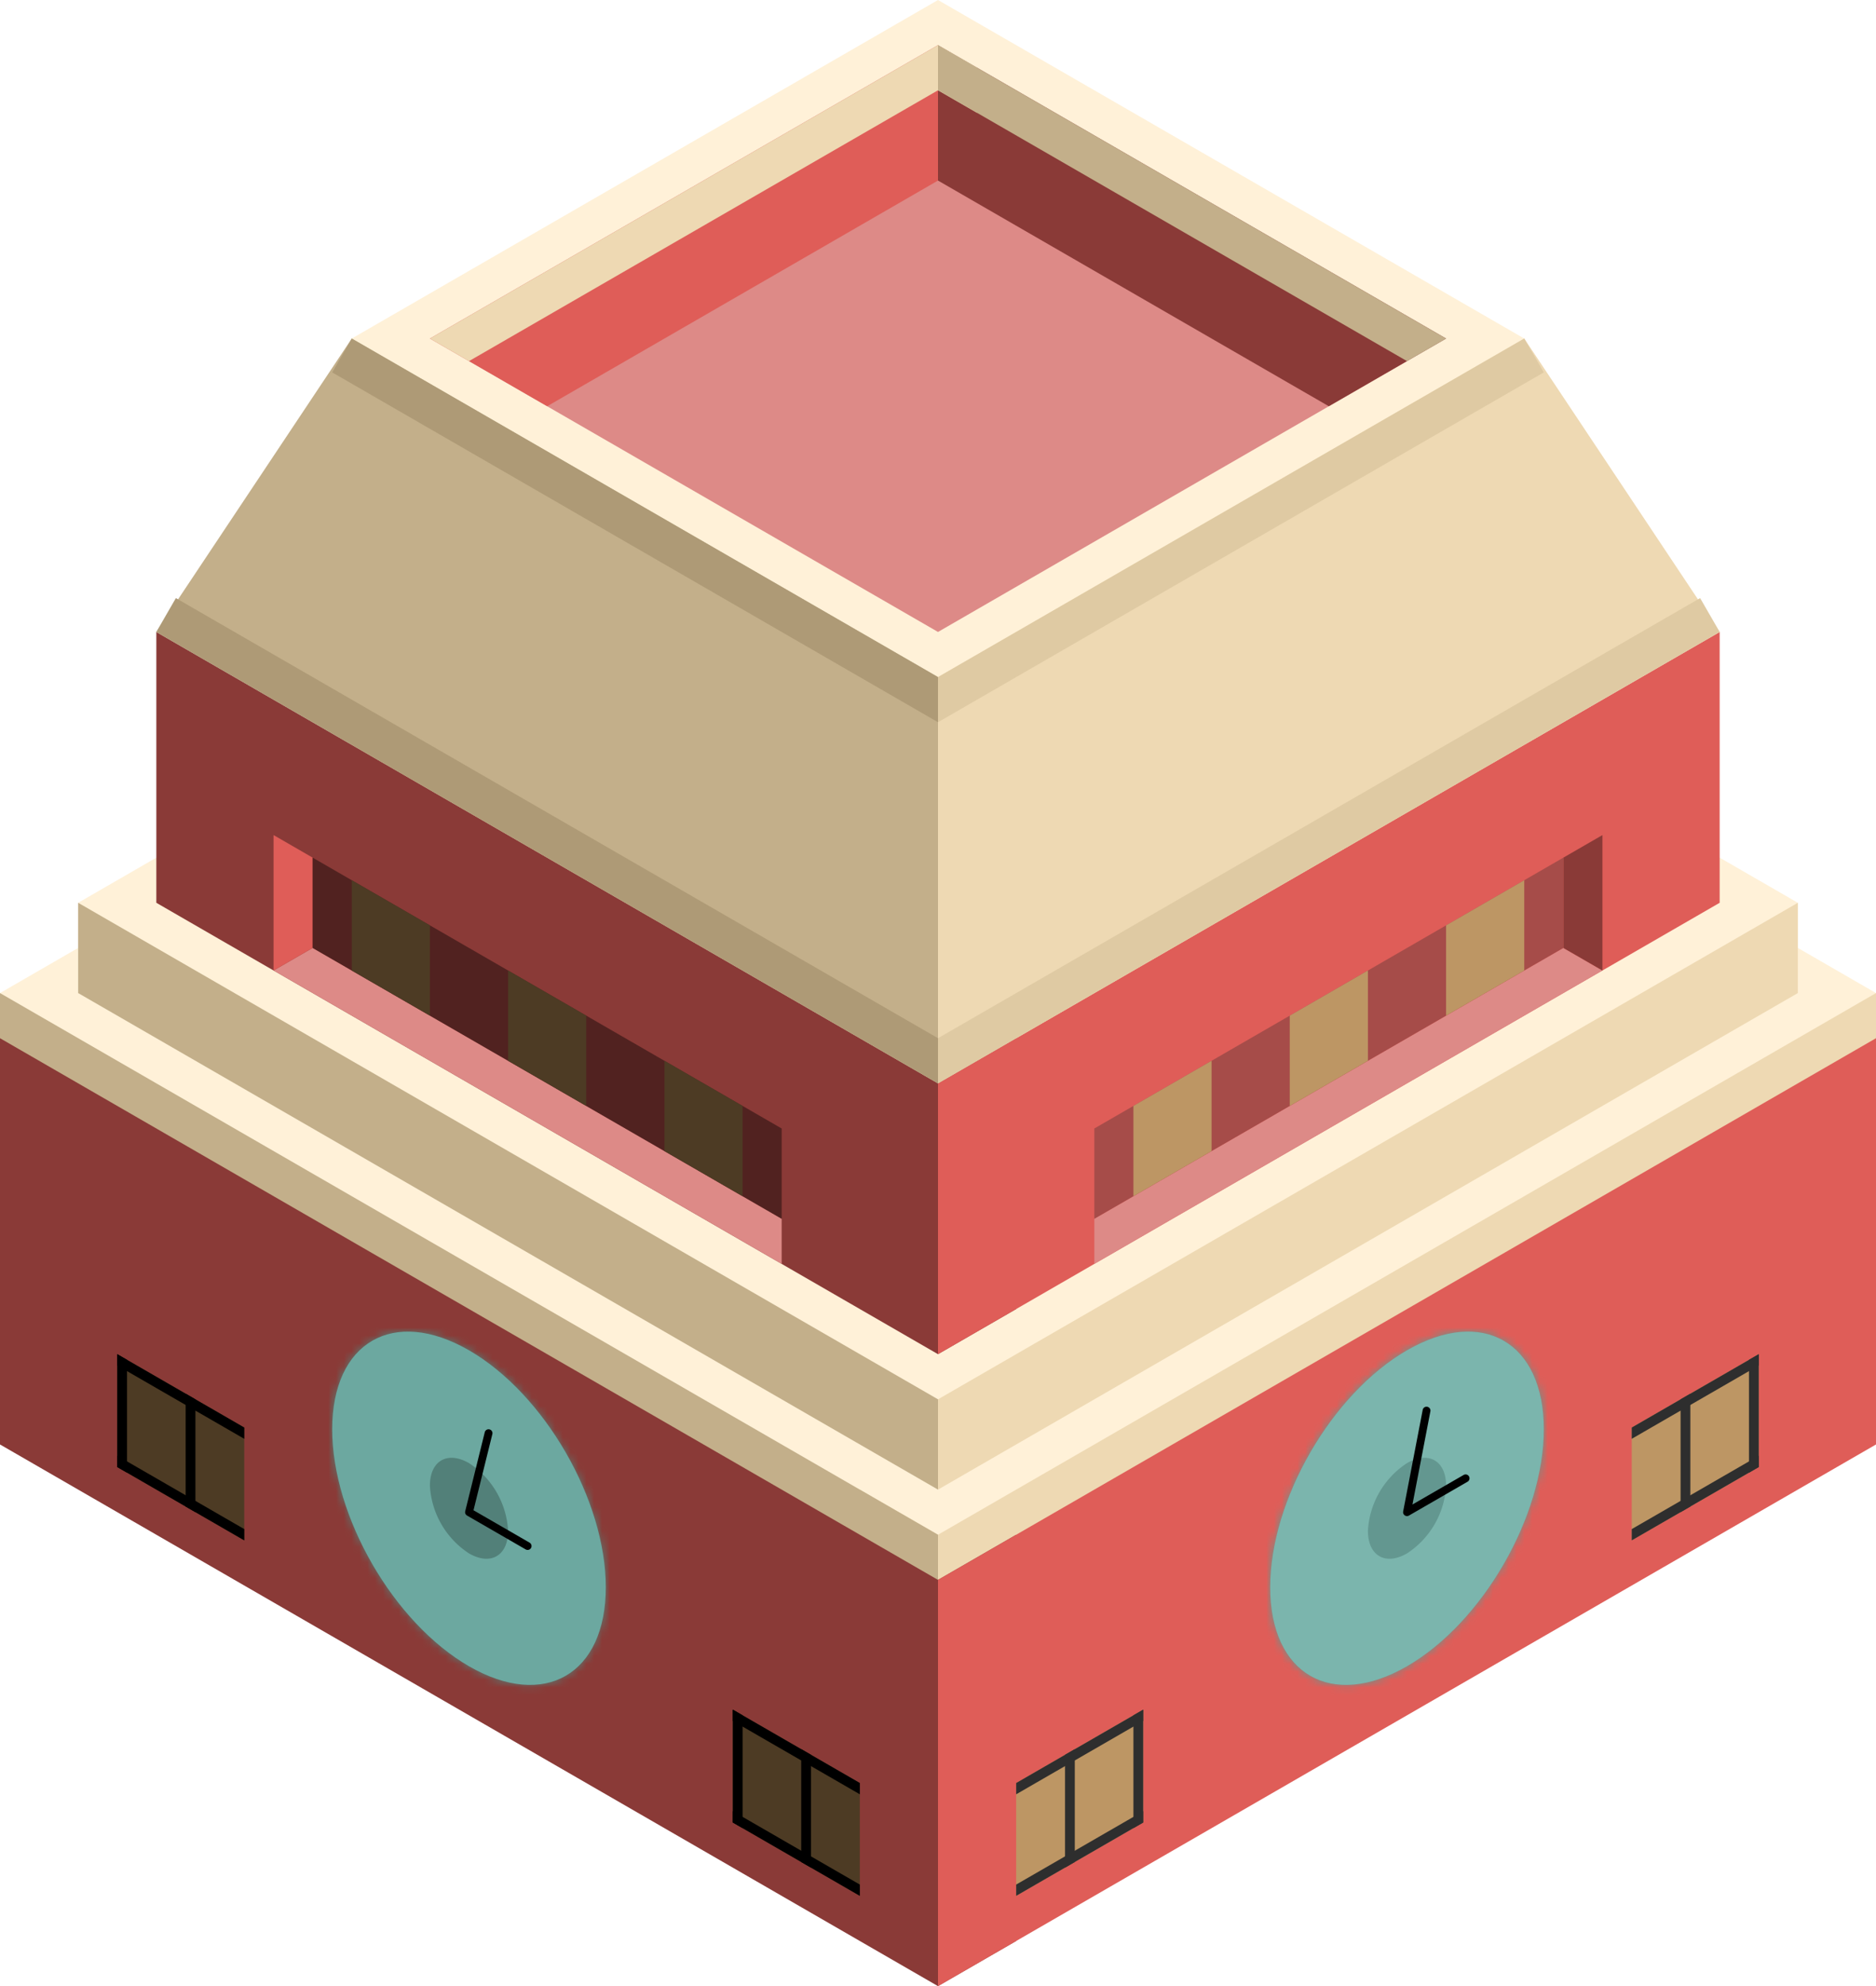<svg id="Layer_1" data-name="Layer 1" xmlns="http://www.w3.org/2000/svg" xmlns:xlink="http://www.w3.org/1999/xlink" viewBox="0 0 240 254.034">
  <defs>
    <style>
      .cls-1 {
        fill: #fff;
      }

      .slope-top-prim {
        fill: #fff1d8;
      }

      .slope-R-prim {
        fill: #eed9b3;
      }

      .slope-L-prim {
        fill: #c3af8a;
      }

      .exterior-L-light {
        fill: #8a3a37;
      }

      .exterior-R-light {
        fill: #df5d58;
      }

      .window-L-prim {
        fill: #4d3b24;
      }

      .cls-2 {
        mask: url(#mask);
      }

      .cls-3, .cls-4 {
        fill: #6ca8a0;
      }

      .cls-3 {
        stroke: #528079;
      }

      .cls-3, .cls-8 {
        stroke-linecap: square;
        stroke-miterlimit: 3;
        stroke-width: 6px;
      }

      .cls-5 {
        fill: #528079;
      }

      .window-R-prim {
        fill: #bd9664;
      }

      .cls-6 {
        fill: #2e2e2e;
      }

      .cls-7 {
        mask: url(#mask-2);
      }

      .cls-8, .cls-9 {
        fill: #7bb5ad;
      }

      .cls-8 {
        stroke: #639790;
      }

      .cls-10 {
        fill: #639790;
      }

      .top-prim {
        fill: #dd8a87;
      }

      .slope-R-prim-dark {
        fill: #dfcaa3;
      }

      .slope-L-prim-dark {
        fill: #ae9a76;
      }

      .exterior-R-dark {
        fill: #a64c49;
      }

      .exterior-L-dark {
        fill: #512220;
      }
    </style>
    <mask id="mask" x="39.5" y="167.319" width="41" height="51.188" maskUnits="userSpaceOnUse">
      <g id="_mask_Ego2ZXt4SbUOS3luUycaIRftsjPujrsg" data-name=" mask Ego2ZXt4SbUOS3luUycaIRftsjPujrsg">
        <path class="cls-1" d="M60,213.12h0c-9.659-5.576-17.5-19.158-17.5-30.311h0c0-11.152,7.841-15.68,17.5-10.103h0c9.659,5.576,17.5,19.158,17.5,30.31h0C77.5,214.169,69.659,218.696,60,213.12Z"/>
      </g>
    </mask>
    <mask id="mask-2" x="159.5" y="167.319" width="41" height="51.188" maskUnits="userSpaceOnUse">
      <g id="_mask_Q0lydc89FHo7dKWqs1nNveqisv0DQ1zI" data-name=" mask Q0lydc89FHo7dKWqs1nNveqisv0DQ1zI">
        <path class="cls-1" d="M180,213.12h0c9.659-5.576,17.5-19.158,17.5-30.311h0c0-11.152-7.841-15.68-17.5-10.103h0c-9.659,5.576-17.5,19.158-17.5,30.31h0C162.5,214.169,170.341,218.696,180,213.12Z"/>
      </g>
    </mask>
  </defs>
  <title>Artboard 11</title>
  <g id="root">
    <path class="slope-top-prim" d="M10,127.017V115.47L120,51.962,230,115.47v11.547L120,190.526Z"/>
    <path class="slope-top-prim" d="M0,127.017v11.547l120,69.282,120-69.282V127.017L120,57.735Z"/>
    <path class="slope-R-prim" d="M110,190.526v11.547l10,5.773,120-69.282V127.017L120,196.299Z"/>
    <path class="slope-L-prim" d="M120,207.846,0,138.564V127.017l120,69.282Z"/>
    <path class="exterior-L-light" d="M0,132.791l120,69.282,10-5.774v51.962l-10,5.773L0,184.752Z"/>
    <path class="exterior-L-light" d="M20,115.47l100,57.735,10-5.773V132.791l-10,5.773L20,80.829Z"/>
    <path class="exterior-R-light" d="M240,132.791,120,202.073v51.961l120-69.282Z"/>
    <path class="exterior-R-light" d="M120,173.205,220,115.47V80.829L120,138.564Z"/>
    <path class="window-L-prim" d="M93.75,218.672v14.433L110,242.487V228.053Z"/>
    <path d="M110,241.044l-16.25-9.382v1.443L110,242.487Z"/>
    <path d="M110,229.497l-16.25-9.382V218.672L110,228.053Z"/>
    <path d="M93.75,218.672l1.25.721v14.434l-1.25-.722Z"/>
    <path d="M102.5,223.723l1.25.722v14.434l-1.25-.722Z"/>
    <path class="window-L-prim" d="M15,173.205v14.434l16.25,9.382V182.587Z"/>
    <path d="M31.25,195.578,15,186.196v1.443l16.25,9.382Z"/>
    <path d="M31.25,184.031,15,174.649v-1.444l16.25,9.382Z"/>
    <path d="M15,173.205l1.25.722v14.434L15,187.639Z"/>
    <path d="M23.75,178.257l1.25.722v14.434l-1.25-.722Z"/>
    <g class="cls-2">
      <path class="cls-3" d="M60,213.12h0c-9.659-5.576-17.5-19.158-17.5-30.311h0c0-11.152,7.841-15.68,17.5-10.103h0c9.659,5.576,17.5,19.158,17.5,30.31h0C77.5,214.169,69.659,218.696,60,213.12Z"/>
    </g>
    <path class="cls-4" d="M60,213.12h0c-9.659-5.576-17.5-19.158-17.5-30.311h0c0-11.152,7.841-15.68,17.5-10.103h0c9.659,5.576,17.5,19.158,17.5,30.31h0C77.5,214.169,69.659,218.696,60,213.12Z"/>
    <path class="cls-5" d="M60,198.686h0a11.056,11.056,0,0,1-5-8.66h0c0-3.186,2.24-4.48,5-2.887h0a11.059,11.059,0,0,1,5,8.661h0C65,198.986,62.76,200.28,60,198.686Z"/>
    <path class="window-R-prim" d="M146.25,218.672v14.433L130,242.487V228.053Z"/>
    <path class="cls-6" d="M130,241.044l16.25-9.382v1.443L130,242.487Z"/>
    <path class="cls-6" d="M130,229.497l16.25-9.382V218.672L130,228.053Z"/>
    <path class="cls-6" d="M146.25,218.672l-1.25.721v14.434l1.25-.722Z"/>
    <path class="cls-6" d="M137.5,223.723l-1.25.722v14.434l1.25-.722Z"/>
    <path class="window-R-prim" d="M225,173.205v14.434l-16.25,9.382V182.587Z"/>
    <path class="cls-6" d="M208.75,195.578,225,186.196v1.443l-16.25,9.382Z"/>
    <path class="cls-6" d="M208.75,184.031,225,174.649v-1.444l-16.25,9.382Z"/>
    <path class="cls-6" d="M225,173.205l-1.25.722v14.434l1.25-.722Z"/>
    <path class="cls-6" d="M216.25,178.257l-1.25.722v14.434l1.25-.722Z"/>
    <g class="cls-7">
      <path class="cls-8" d="M180,213.12h0c9.659-5.576,17.5-19.158,17.5-30.311h0c0-11.152-7.841-15.68-17.5-10.103h0c-9.659,5.576-17.5,19.158-17.5,30.31h0C162.5,214.169,170.341,218.696,180,213.12Z"/>
    </g>
    <path class="cls-9" d="M180,213.12h0c9.659-5.576,17.5-19.158,17.5-30.311h0c0-11.152-7.841-15.68-17.5-10.103h0c-9.659,5.576-17.5,19.158-17.5,30.31h0C162.5,214.169,170.341,218.696,180,213.12Z"/>
    <path class="cls-10" d="M180,198.686h0a11.056,11.056,0,0,0,5-8.66h0c0-3.186-2.24-4.48-5-2.887h0a11.059,11.059,0,0,0-5,8.661h0C175,198.986,177.24,200.28,180,198.686Z"/>
    <path d="M180,193.912a.5.5,0,0,1-.491-.595l2.5-12.99a.5.5,0,0,1,.982.19l-2.293,11.915,6.552-3.783a.5.5,0,0,1,.5.866l-7.5,4.33A.499.499,0,0,1,180,193.912Z"/>
    <path d="M67.5,198.243a.497.497,0,0,1-.249-.067l-7.5-4.331a.5.5,0,0,1-.235-.553l2.5-10.103a.5.5,0,0,1,.971.24l-2.41,9.738L67.75,197.31a.5.5,0,0,1-.251.933Z"/>
    <path class="slope-top-prim" d="M45,49.075V43.301L120,0l75,43.301v5.774L120,92.376Z"/>
    <path class="slope-R-prim" d="M120,178.979,230,115.47v11.547L120,190.526Z"/>
    <path class="slope-L-prim" d="M120,178.979,10,115.47v11.547l110,63.509Z"/>
    <path class="slope-L-prim" d="M120,138.564V86.603L45,43.301,20,80.829Z"/>
    <path class="slope-R-prim" d="M120,138.564V86.603l75-43.302,25,37.528Z"/>
    <path class="top-prim" d="M60,46.188l60-34.641,60,34.641L120,80.829Z"/>
    <path class="exterior-L-light" d="M120,5.774v17.32L170,51.962l15-8.661Z"/>
    <path class="exterior-R-light" d="M55,43.301,120,5.774v17.32L70,51.962Z"/>
    <path class="slope-R-prim" d="M125,14.434V8.66l-5-2.886L55,43.301l5,2.887,60-34.641Z"/>
    <path class="slope-L-prim" d="M185,43.301l-5,2.887L120,11.547V5.774Z"/>
    <path class="slope-R-prim-dark" d="M120,138.564,220,80.829l-2.5-4.33L120,132.791Z"/>
    <path class="slope-R-prim-dark" d="M120,92.376l77.5-44.745-2.5-4.33L120,86.603Z"/>
    <path class="slope-L-prim-dark" d="M22.5,76.499,20,80.829l100,57.735v-5.773Z"/>
    <path class="slope-L-prim-dark" d="M45,43.301l-2.5,4.33L120,92.376V86.603Z"/>
    <path class="top-prim" d="M140,161.658v-5.773l60-34.641,5,2.886Z"/>
    <path class="top-prim" d="M100,161.658v-5.773L40,121.244l-5,2.886Z"/>
    <path class="exterior-L-light" d="M205,124.13l-5-2.886V109.697l5-2.887Z"/>
    <path class="exterior-R-light" d="M35,124.13l5-2.886V109.697l-5-2.887Z"/>
    <path class="exterior-R-dark" d="M140,155.885V144.338l60-34.641v11.547Z"/>
    <path class="exterior-L-dark" d="M100,155.885V144.338L40,109.697v11.547Z"/>
    <path class="window-R-prim" d="M145,141.451l10-5.774v11.547l-10,5.774Z"/>
    <path class="window-L-prim" d="M95,141.451l-10-5.774v11.547l10,5.774Z"/>
    <path class="window-R-prim" d="M165,129.904l10-5.774v11.547l-10,5.774Z"/>
    <path class="window-L-prim" d="M75,129.904,65,124.13v11.547l10,5.774Z"/>
    <path class="window-R-prim" d="M185,118.357l10-5.774V124.13l-10,5.774Z"/>
    <path class="window-L-prim" d="M55,118.357,45,112.583V124.13l10,5.774Z"/>
  </g>
</svg>
